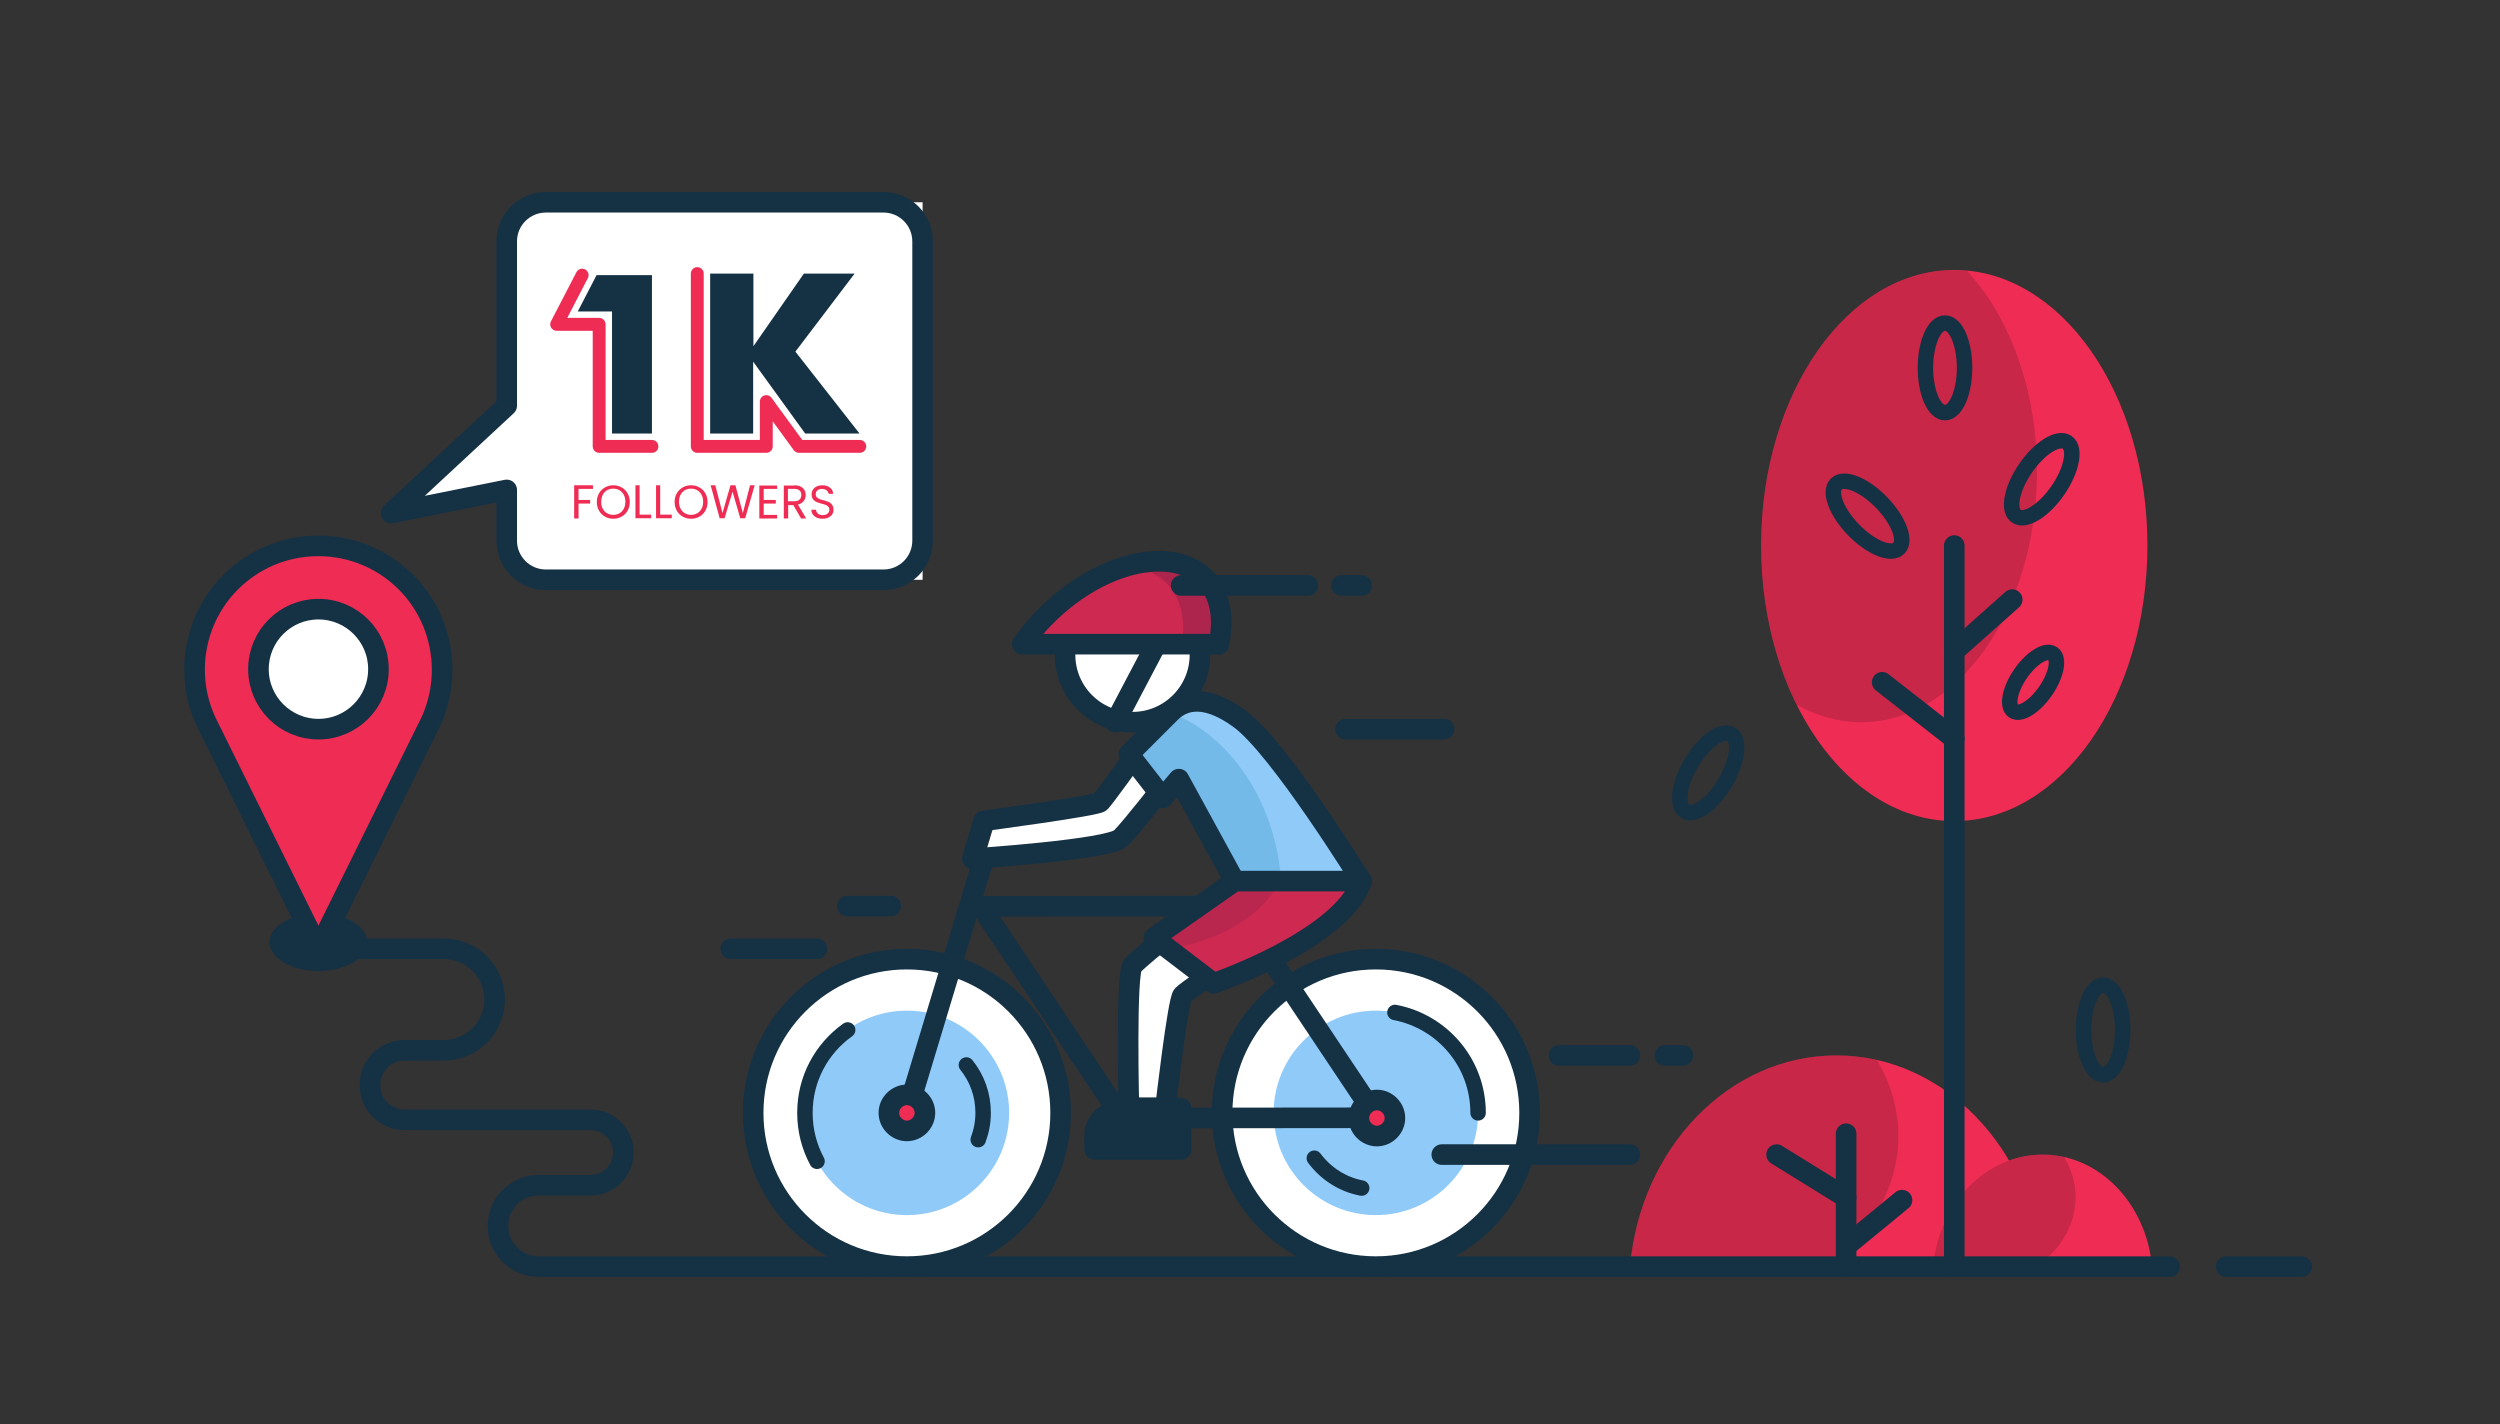 <svg width="316" height="180" viewBox="0 0 316 180" fill="none" xmlns="http://www.w3.org/2000/svg">
<rect x="0" y="0" width="316" height="180" fill="#333333" stroke="none"/>
<g clip-path="url(#clip0_12403_37281)">
<mask id="mask0_12403_37281" style="mask-type:luminance" maskUnits="userSpaceOnUse" x="-10" y="-68" width="327" height="326">
<path d="M316.127 -67.663H-9.39V257.853H316.127V-67.663Z" fill="white"/>
</mask>
<g mask="url(#mask0_12403_37281)">
<path d="M40.251 122.732C43.667 122.732 46.436 121.099 46.436 119.086C46.436 117.072 43.667 115.44 40.251 115.44C36.836 115.44 34.066 117.072 34.066 119.086C34.066 121.099 36.836 122.732 40.251 122.732Z" fill="#153144"/>
<path d="M116.617 73.286H65.674V61.925L51.091 64.855L65.674 51.281V25.565H116.617V73.286Z" fill="white"/>
<path d="M111.67 73.286H68.994C66.26 73.286 64.047 71.072 64.047 68.338V61.925L49.431 64.855L64.047 51.281V30.513C64.047 27.779 66.26 25.565 68.994 25.565H111.67C114.404 25.565 116.618 27.779 116.618 30.513V68.338C116.618 71.072 114.404 73.286 111.67 73.286Z" fill="white"/>
<path d="M111.67 73.286H68.994C66.26 73.286 64.047 71.072 64.047 68.338V61.925L49.431 64.855L64.047 51.281V30.513C64.047 27.779 66.26 25.565 68.994 25.565H111.67C114.404 25.565 116.618 27.779 116.618 30.513V68.338C116.618 71.072 114.404 73.286 111.67 73.286Z" stroke="#153144" stroke-width="2.604" stroke-miterlimit="10" stroke-linecap="round" stroke-linejoin="round"/>
<path d="M258.185 160.101C256.851 145.127 245.685 133.408 232.111 133.408C218.537 133.408 207.339 145.127 206.037 160.101H258.185Z" fill="#EF2C54"/>
<path opacity="0.3" d="M239.956 143.597C239.956 140.114 238.947 136.826 237.222 133.962C235.562 133.604 233.869 133.408 232.111 133.408C218.537 133.408 207.339 145.127 206.037 160.101H230.386C236.148 156.422 239.956 150.4 239.956 143.597Z" fill="#6B1B2E"/>
<path d="M272.019 160.101C271.303 152.159 265.379 145.941 258.185 145.941C250.991 145.941 245.066 152.159 244.35 160.101H272.019Z" fill="#EF2C54"/>
<path opacity="0.3" d="M262.351 151.345C262.351 149.489 261.831 147.764 260.887 146.234C260.008 146.039 259.096 145.941 258.185 145.941C250.991 145.941 245.066 152.159 244.35 160.101H257.273C260.333 158.148 262.351 154.958 262.351 151.345Z" fill="#6B1B2E"/>
<path d="M233.348 143.304V160.101" stroke="#153144" stroke-width="2.604" stroke-miterlimit="10" stroke-linecap="round" stroke-linejoin="round"/>
<path d="M224.559 145.941L233.348 151.377" stroke="#153144" stroke-width="2.604" stroke-miterlimit="10" stroke-linecap="round" stroke-linejoin="round"/>
<path d="M233.511 157.367L240.412 151.703" stroke="#153144" stroke-width="2.604" stroke-miterlimit="10" stroke-linecap="round" stroke-linejoin="round"/>
<path d="M247.02 103.786C260.503 103.786 271.433 88.192 271.433 68.956C271.433 49.72 260.503 34.126 247.02 34.126C233.536 34.126 222.606 49.72 222.606 68.956C222.606 88.192 233.536 103.786 247.02 103.786Z" fill="#EF2C54"/>
<path opacity="0.3" d="M222.606 68.957C222.606 76.443 224.266 83.377 227.098 89.073C229.637 90.506 232.371 91.287 235.236 91.287C247.508 91.287 257.469 77.094 257.469 59.549C257.469 49.198 253.986 40.018 248.615 34.224C248.094 34.159 247.54 34.159 247.02 34.159C233.543 34.126 222.606 49.718 222.606 68.957Z" fill="#6B1B2E"/>
<path d="M274.233 160.101H68.083C65.251 160.101 62.94 157.79 62.94 154.958C62.94 152.126 65.251 149.814 68.083 149.814H74.658C76.937 149.814 78.792 147.959 78.792 145.68C78.792 143.402 76.937 141.546 74.658 141.546H51.156C48.715 141.546 46.761 139.593 46.761 137.152C46.761 134.71 48.715 132.757 51.156 132.757H56.104C59.652 132.757 62.517 129.893 62.517 126.345C62.517 122.797 59.652 119.932 56.104 119.932H40.251" stroke="#153144" stroke-width="2.604" stroke-miterlimit="10" stroke-linecap="round" stroke-linejoin="round"/>
<path d="M290.932 160.101H281.394" stroke="#153144" stroke-width="2.604" stroke-miterlimit="10" stroke-linecap="round" stroke-linejoin="round"/>
<path d="M28.663 74.099C34.88 67.296 45.59 67.296 51.807 74.099C56.136 78.852 57.113 85.818 54.281 91.58L40.251 119.932L26.221 91.58C23.357 85.818 24.334 78.852 28.663 74.099Z" fill="#EF2C54"/>
<path d="M28.663 80.219C34.88 73.416 45.59 73.416 51.807 80.219C53.76 82.368 55.03 84.972 55.583 87.706C56.56 82.889 55.225 77.811 51.807 74.067C45.59 67.264 34.88 67.264 28.663 74.067C25.245 77.811 23.91 82.889 24.887 87.706C25.44 84.972 26.71 82.4 28.663 80.219Z" fill="#EF2C54"/>
<path d="M28.663 74.099C34.88 67.296 45.59 67.296 51.807 74.099C56.136 78.852 57.113 85.818 54.281 91.58L40.251 119.932L26.221 91.58C23.357 85.818 24.334 78.852 28.663 74.099Z" stroke="#153144" stroke-width="2.604" stroke-miterlimit="10" stroke-linecap="round" stroke-linejoin="round"/>
<path d="M40.251 92.166C44.44 92.166 47.836 88.77 47.836 84.581C47.836 80.392 44.44 76.997 40.251 76.997C36.062 76.997 32.667 80.392 32.667 84.581C32.667 88.77 36.062 92.166 40.251 92.166Z" fill="white"/>
<path d="M40.251 92.166C44.44 92.166 47.836 88.77 47.836 84.581C47.836 80.392 44.44 76.997 40.251 76.997C36.062 76.997 32.667 80.392 32.667 84.581C32.667 88.77 36.062 92.166 40.251 92.166Z" stroke="#153144" stroke-width="2.604" stroke-miterlimit="10" stroke-linecap="round" stroke-linejoin="round"/>
<path d="M245.847 52.16C247.214 52.16 248.321 49.624 248.321 46.495C248.321 43.367 247.214 40.831 245.847 40.831C244.481 40.831 243.374 43.367 243.374 46.495C243.374 49.624 244.481 52.16 245.847 52.16Z" stroke="#153144" stroke-width="1.953" stroke-miterlimit="10" stroke-linecap="round" stroke-linejoin="round"/>
<path d="M240.002 69.309C240.983 68.358 240.012 65.766 237.834 63.521C235.656 61.275 233.095 60.226 232.114 61.178C231.134 62.129 232.104 64.721 234.282 66.966C236.46 69.211 239.021 70.26 240.002 69.309Z" stroke="#153144" stroke-width="1.953" stroke-miterlimit="10" stroke-linecap="round" stroke-linejoin="round"/>
<path d="M218.046 98.953C219.647 96.266 219.994 93.521 218.82 92.821C217.647 92.122 215.397 93.733 213.796 96.42C212.195 99.107 211.848 101.853 213.021 102.552C214.195 103.251 216.445 101.64 218.046 98.953Z" stroke="#153144" stroke-width="1.953" stroke-miterlimit="10" stroke-linecap="round" stroke-linejoin="round"/>
<path d="M265.843 135.85C267.209 135.848 268.313 133.311 268.309 130.183C268.304 127.055 267.193 124.521 265.827 124.522C264.46 124.524 263.356 127.062 263.361 130.19C263.365 133.318 264.476 135.852 265.843 135.85Z" stroke="#153144" stroke-width="1.953" stroke-miterlimit="10" stroke-linecap="round" stroke-linejoin="round"/>
<path d="M260.114 61.981C261.888 59.405 262.415 56.689 261.29 55.914C260.165 55.138 257.814 56.598 256.039 59.173C254.264 61.749 253.738 64.466 254.863 65.241C255.988 66.016 258.339 64.557 260.114 61.981Z" stroke="#153144" stroke-width="1.953" stroke-miterlimit="10" stroke-linecap="round" stroke-linejoin="round"/>
<path d="M258.563 87.334C259.94 85.335 260.348 83.227 259.475 82.625C258.602 82.023 256.777 83.156 255.4 85.154C254.023 87.152 253.615 89.26 254.488 89.862C255.361 90.464 257.186 89.332 258.563 87.334Z" stroke="#153144" stroke-width="1.953" stroke-miterlimit="10" stroke-linecap="round" stroke-linejoin="round"/>
<path d="M247.02 82.302L254.344 75.792" stroke="#153144" stroke-width="2.604" stroke-miterlimit="10" stroke-linecap="round" stroke-linejoin="round"/>
<path d="M247.019 93.37L237.905 86.241" stroke="#153144" stroke-width="2.604" stroke-miterlimit="10" stroke-linecap="round" stroke-linejoin="round"/>
<path d="M82.406 56.424H75.733V40.995H70.362L73.584 34.777" stroke="#EF2C54" stroke-width="1.628" stroke-miterlimit="10" stroke-linecap="round" stroke-linejoin="round"/>
<path d="M77.36 54.796V39.367H73.031L75.407 34.777H82.406V54.796H77.36Z" fill="#153144"/>
<path d="M108.675 56.424H100.993L96.859 50.76V56.424H88.135V34.582" stroke="#EF2C54" stroke-width="1.628" stroke-miterlimit="10" stroke-linecap="round" stroke-linejoin="round"/>
<path d="M89.763 54.797V34.582H95.231V43.761L101.611 34.582H108.024L100.537 44.445L108.643 54.797H101.774L95.199 45.715V54.797H89.763Z" fill="#153144"/>
<path d="M72.608 61.339H74.951V61.795H73.128V63.194H74.593V63.65H73.128V65.538H72.575V61.339H72.608Z" fill="#EF2C54"/>
<path d="M77.522 65.571C76.351 65.571 75.439 64.692 75.439 63.455C75.439 62.218 76.351 61.339 77.522 61.339C78.694 61.339 79.606 62.218 79.606 63.455C79.606 64.692 78.694 65.571 77.522 65.571ZM77.522 65.082C78.401 65.082 79.052 64.431 79.052 63.422C79.052 62.413 78.401 61.762 77.522 61.762C76.644 61.762 75.993 62.381 75.993 63.422C75.96 64.431 76.644 65.082 77.522 65.082Z" fill="#EF2C54"/>
<path d="M80.842 61.339V65.05H82.307V65.506H80.322V61.339H80.842Z" fill="#EF2C54"/>
<path d="M83.447 61.339V65.05H84.912V65.506H82.926V61.339H83.447Z" fill="#EF2C54"/>
<path d="M87.353 65.571C86.181 65.571 85.27 64.692 85.27 63.455C85.27 62.218 86.181 61.339 87.353 61.339C88.525 61.339 89.436 62.218 89.436 63.455C89.436 64.692 88.525 65.571 87.353 65.571ZM87.353 65.082C88.232 65.082 88.883 64.431 88.883 63.422C88.883 62.413 88.232 61.762 87.353 61.762C86.474 61.762 85.823 62.381 85.823 63.422C85.823 64.431 86.474 65.082 87.353 65.082Z" fill="#EF2C54"/>
<path d="M89.827 61.339H90.413L91.324 64.855L92.333 61.339H92.952L93.896 64.855L94.807 61.339H95.393L94.189 65.506H93.57L92.594 62.153L91.585 65.506H90.966L89.827 61.339Z" fill="#EF2C54"/>
<path d="M98.225 61.795H96.532V63.195H98.062V63.651H96.532V65.083H98.225V65.539H95.979V61.372H98.225V61.795Z" fill="#EF2C54"/>
<path d="M100.406 61.339C101.383 61.339 101.839 61.892 101.839 62.576C101.839 63.097 101.546 63.618 100.862 63.78L101.904 65.538H101.253L100.276 63.846H99.625V65.538H99.072V61.371H100.406V61.339ZM100.406 61.795H99.593V63.357H100.406C101.025 63.357 101.285 63.032 101.285 62.543C101.285 62.12 101.025 61.795 100.406 61.795Z" fill="#EF2C54"/>
<path d="M103.987 65.571C103.141 65.571 102.555 65.115 102.555 64.431H103.141C103.173 64.79 103.434 65.115 103.987 65.115C104.508 65.115 104.834 64.822 104.834 64.431C104.834 63.325 102.587 64.041 102.587 62.478C102.587 61.795 103.141 61.339 103.955 61.339C104.736 61.339 105.257 61.762 105.322 62.413H104.736C104.703 62.12 104.443 61.827 103.922 61.795C103.466 61.795 103.108 62.023 103.108 62.478C103.108 63.553 105.354 62.869 105.354 64.431C105.387 64.985 104.899 65.571 103.987 65.571Z" fill="#EF2C54"/>
<path d="M247.02 68.957V160.101" stroke="#153144" stroke-width="2.604" stroke-miterlimit="10" stroke-linecap="round" stroke-linejoin="round"/>
<path d="M143.505 95.421C143.505 95.421 139.567 100.89 139.078 101.378C138.59 101.866 125.797 103.754 125.797 103.754L124.365 108.539C124.365 108.539 140.25 107.4 141.715 105.935C143.18 104.47 147.249 99.197 147.249 99.197L143.505 95.421Z" fill="white"/>
<path d="M143.505 95.421C143.505 95.421 139.567 100.89 139.078 101.378C138.59 101.866 124.332 103.754 124.332 103.754L122.9 108.539C122.9 108.539 140.218 107.4 141.682 105.935C143.147 104.47 147.216 99.197 147.216 99.197L143.505 95.421Z" stroke="#153144" stroke-width="2.604" stroke-miterlimit="10" stroke-linecap="round" stroke-linejoin="round"/>
<path d="M173.908 160.101C184.641 160.101 193.342 151.4 193.342 140.668C193.342 129.935 184.641 121.234 173.908 121.234C163.176 121.234 154.475 129.935 154.475 140.668C154.475 151.4 163.176 160.101 173.908 160.101Z" fill="white"/>
<path d="M114.632 160.101C125.365 160.101 134.065 151.4 134.065 140.668C134.065 129.935 125.365 121.234 114.632 121.234C103.899 121.234 95.199 129.935 95.199 140.668C95.199 151.4 103.899 160.101 114.632 160.101Z" fill="white"/>
<path d="M114.632 160.101C125.365 160.101 134.065 151.4 134.065 140.668C134.065 129.935 125.365 121.234 114.632 121.234C103.899 121.234 95.199 129.935 95.199 140.668C95.199 151.4 103.899 160.101 114.632 160.101Z" stroke="#153144" stroke-width="2.604" stroke-miterlimit="10" stroke-linecap="round" stroke-linejoin="round"/>
<path d="M114.632 153.59C107.503 153.59 101.709 147.796 101.709 140.667C101.709 133.538 107.503 127.744 114.632 127.744C121.761 127.744 127.555 133.538 127.555 140.667C127.555 147.796 121.761 153.59 114.632 153.59Z" fill="#90CAF8"/>
<path d="M103.272 146.787C102.295 144.964 101.742 142.881 101.742 140.668C101.742 136.338 103.857 132.53 107.145 130.186" stroke="#153144" stroke-width="1.953" stroke-miterlimit="10" stroke-linecap="round" stroke-linejoin="round"/>
<path d="M122.152 134.613C123.486 136.273 124.268 138.357 124.268 140.668C124.268 141.872 124.04 143.011 123.649 144.053" stroke="#153144" stroke-width="1.953" stroke-miterlimit="10" stroke-linecap="round" stroke-linejoin="round"/>
<path d="M114.632 140.668L124.332 108.539" stroke="#153144" stroke-width="2.604" stroke-miterlimit="10" stroke-linecap="round" stroke-linejoin="round"/>
<path d="M114.632 142.946C113.395 142.946 112.353 141.904 112.353 140.667C112.353 139.43 113.395 138.389 114.632 138.389C115.869 138.389 116.911 139.43 116.911 140.667C116.911 141.904 115.869 142.946 114.632 142.946Z" fill="#EF2C54"/>
<path d="M114.632 142.946C113.395 142.946 112.353 141.904 112.353 140.667C112.353 139.43 113.395 138.389 114.632 138.389C115.869 138.389 116.911 139.43 116.911 140.667C116.911 141.904 115.869 142.946 114.632 142.946Z" stroke="#153144" stroke-width="2.604" stroke-miterlimit="10" stroke-linecap="round" stroke-linejoin="round"/>
<path d="M173.908 160.101C184.641 160.101 193.342 151.4 193.342 140.668C193.342 129.935 184.641 121.234 173.908 121.234C163.176 121.234 154.475 129.935 154.475 140.668C154.475 151.4 163.176 160.101 173.908 160.101Z" stroke="#153144" stroke-width="2.604" stroke-miterlimit="10" stroke-linecap="round" stroke-linejoin="round"/>
<path d="M173.908 153.59C166.78 153.59 160.985 147.796 160.985 140.667C160.985 133.538 166.78 127.744 173.908 127.744C181.037 127.744 186.832 133.538 186.832 140.667C186.832 147.796 181.037 153.59 173.908 153.59Z" fill="#90CAF8"/>
<path d="M176.317 127.973C182.307 129.112 186.831 134.353 186.831 140.668" stroke="#153144" stroke-width="1.953" stroke-miterlimit="10" stroke-linecap="round" stroke-linejoin="round"/>
<path d="M172.118 150.173C169.677 149.717 167.561 148.317 166.129 146.397" stroke="#153144" stroke-width="1.953" stroke-miterlimit="10" stroke-linecap="round" stroke-linejoin="round"/>
<path d="M123.974 114.561L141.845 141.319L174.039 141.286L156.168 114.529L123.974 114.561Z" stroke="#153144" stroke-width="2.604" stroke-miterlimit="10" stroke-linecap="round" stroke-linejoin="round"/>
<path d="M143.147 91.287C147.857 91.287 151.676 87.468 151.676 82.758C151.676 78.048 147.857 74.23 143.147 74.23C138.437 74.23 134.619 78.048 134.619 82.758C134.619 87.468 138.437 91.287 143.147 91.287Z" fill="white"/>
<path d="M147.281 79.275L140.966 91.287" stroke="#153144" stroke-width="2.604" stroke-miterlimit="10" stroke-linecap="round" stroke-linejoin="round"/>
<path d="M143.147 91.287C147.857 91.287 151.676 87.468 151.676 82.758C151.676 78.048 147.857 74.23 143.147 74.23C138.437 74.23 134.619 78.048 134.619 82.758C134.619 87.468 138.437 91.287 143.147 91.287Z" stroke="#153144" stroke-width="2.604" stroke-miterlimit="10" stroke-linecap="round" stroke-linejoin="round"/>
<path d="M154.052 81.456C154.736 78.331 154.313 75.467 152.653 73.481C149.104 69.249 140.901 70.421 134 76.215C132.112 77.81 130.517 79.568 129.215 81.424H154.052V81.456Z" fill="#CE2951"/>
<path d="M152.652 73.481C150.471 70.877 146.565 70.323 142.268 71.626C144.579 71.756 146.532 72.57 147.835 74.132C149.364 75.987 149.853 78.559 149.364 81.456H154.052C154.703 78.299 154.312 75.467 152.652 73.481Z" fill="#AD254C"/>
<path d="M154.052 81.456C154.736 78.331 154.313 75.467 152.653 73.481C149.104 69.249 140.901 70.421 134 76.215C132.112 77.81 130.517 79.568 129.215 81.424H154.052V81.456Z" stroke="#153144" stroke-width="2.604" stroke-miterlimit="10" stroke-linecap="round" stroke-linejoin="round"/>
<path d="M146.566 119.086C146.566 119.086 144.092 121.104 143.18 122.015C142.269 122.927 142.692 140.017 142.692 140.017H147.314C147.314 140.017 148.877 126.41 149.495 125.791C150.081 125.206 153.434 122.959 153.434 122.959L146.566 119.086Z" fill="white"/>
<path d="M146.566 119.086C146.566 119.086 144.092 121.104 143.18 122.015C142.269 122.927 142.692 140.017 142.692 140.017H147.314C147.314 140.017 148.877 126.41 149.495 125.791C150.081 125.206 153.434 122.959 153.434 122.959L146.566 119.086Z" stroke="#153144" stroke-width="2.604" stroke-miterlimit="10" stroke-linecap="round" stroke-linejoin="round"/>
<path d="M142.691 95.323L146.988 100.857L149.006 98.481L156.07 110.427L172.118 111.404C172.118 111.404 161.734 94.575 156.754 90.896C151.773 87.218 149.137 88.911 147.997 90.017C146.891 91.124 142.691 95.323 142.691 95.323Z" fill="#90CAF8"/>
<path d="M161.897 110.753C160.985 100.987 155.387 92.947 147.932 90.05C146.728 91.254 142.691 95.29 142.691 95.29L146.988 100.824L149.006 98.448L156.07 110.394L161.897 110.753Z" fill="#74BAE8"/>
<path d="M142.691 95.323L146.988 100.857L149.006 98.481L156.07 111.404H172.118C172.118 111.404 161.734 94.575 156.754 90.896C151.773 87.218 149.137 88.911 147.997 90.017C146.891 91.124 142.691 95.323 142.691 95.323Z" stroke="#153144" stroke-width="2.604" stroke-miterlimit="10" stroke-linecap="round" stroke-linejoin="round"/>
<path d="M149.3 145.29H138.362V143.5C138.362 141.905 139.599 140.603 141.162 140.505L149.267 140.049V145.29H149.3Z" fill="#153144"/>
<path d="M149.3 145.29H138.362V143.5C138.362 141.905 139.599 140.603 141.162 140.505L149.267 140.049V145.29H149.3Z" stroke="#153144" stroke-width="2.604" stroke-miterlimit="10" stroke-linecap="round" stroke-linejoin="round"/>
<path d="M145.849 118.532L153.401 124.294C153.401 124.294 169.644 118.76 172.118 111.371C159.748 111.371 156.07 111.371 156.07 111.371L145.849 118.532Z" fill="#CE2951"/>
<path opacity="0.63" d="M161.604 111.371C157.502 111.371 156.07 111.371 156.07 111.371L145.849 118.532L147.672 119.932C148.062 119.867 148.453 119.802 148.876 119.737C155.256 118.435 160.236 115.017 161.604 111.371Z" fill="#AD254C"/>
<path d="M145.849 118.532L153.401 124.294C153.401 124.294 169.644 118.76 172.118 111.371C159.748 111.371 156.07 111.371 156.07 111.371L145.849 118.532Z" stroke="#153144" stroke-width="2.604" stroke-miterlimit="10" stroke-linecap="round" stroke-linejoin="round"/>
<path d="M174.039 143.597C172.802 143.597 171.76 142.555 171.76 141.319C171.76 140.082 172.802 139.04 174.039 139.04C175.276 139.04 176.317 140.082 176.317 141.319C176.317 142.555 175.276 143.597 174.039 143.597Z" fill="#EF2C54"/>
<path d="M174.039 143.597C172.802 143.597 171.76 142.555 171.76 141.319C171.76 140.082 172.802 139.04 174.039 139.04C175.276 139.04 176.317 140.082 176.317 141.319C176.317 142.555 175.276 143.597 174.039 143.597Z" stroke="#153144" stroke-width="2.604" stroke-miterlimit="10" stroke-linecap="round" stroke-linejoin="round"/>
<path d="M169.579 74.002H172.118" stroke="#153144" stroke-width="2.604" stroke-miterlimit="10" stroke-linecap="round" stroke-linejoin="round"/>
<path d="M149.299 74.002H165.315" stroke="#153144" stroke-width="2.604" stroke-miterlimit="10" stroke-linecap="round" stroke-linejoin="round"/>
<path d="M182.242 145.941H206.005" stroke="#153144" stroke-width="2.604" stroke-miterlimit="10" stroke-linecap="round" stroke-linejoin="round"/>
<path d="M210.431 133.408H212.71" stroke="#153144" stroke-width="2.604" stroke-miterlimit="10" stroke-linecap="round" stroke-linejoin="round"/>
<path d="M197.053 133.408H206.005" stroke="#153144" stroke-width="2.604" stroke-miterlimit="10" stroke-linecap="round" stroke-linejoin="round"/>
<path d="M170.068 92.166H182.535" stroke="#153144" stroke-width="2.604" stroke-miterlimit="10" stroke-linecap="round" stroke-linejoin="round"/>
<path d="M103.272 119.932H92.367" stroke="#153144" stroke-width="2.604" stroke-miterlimit="10" stroke-linecap="round" stroke-linejoin="round"/>
<path d="M112.581 114.529H107.112" stroke="#153144" stroke-width="2.604" stroke-miterlimit="10" stroke-linecap="round" stroke-linejoin="round"/>
</g>
</g>
<defs>
<clipPath id="clip0_12403_37281">
<rect width="316" height="179.979" fill="white"/>
</clipPath>
</defs>
</svg>
